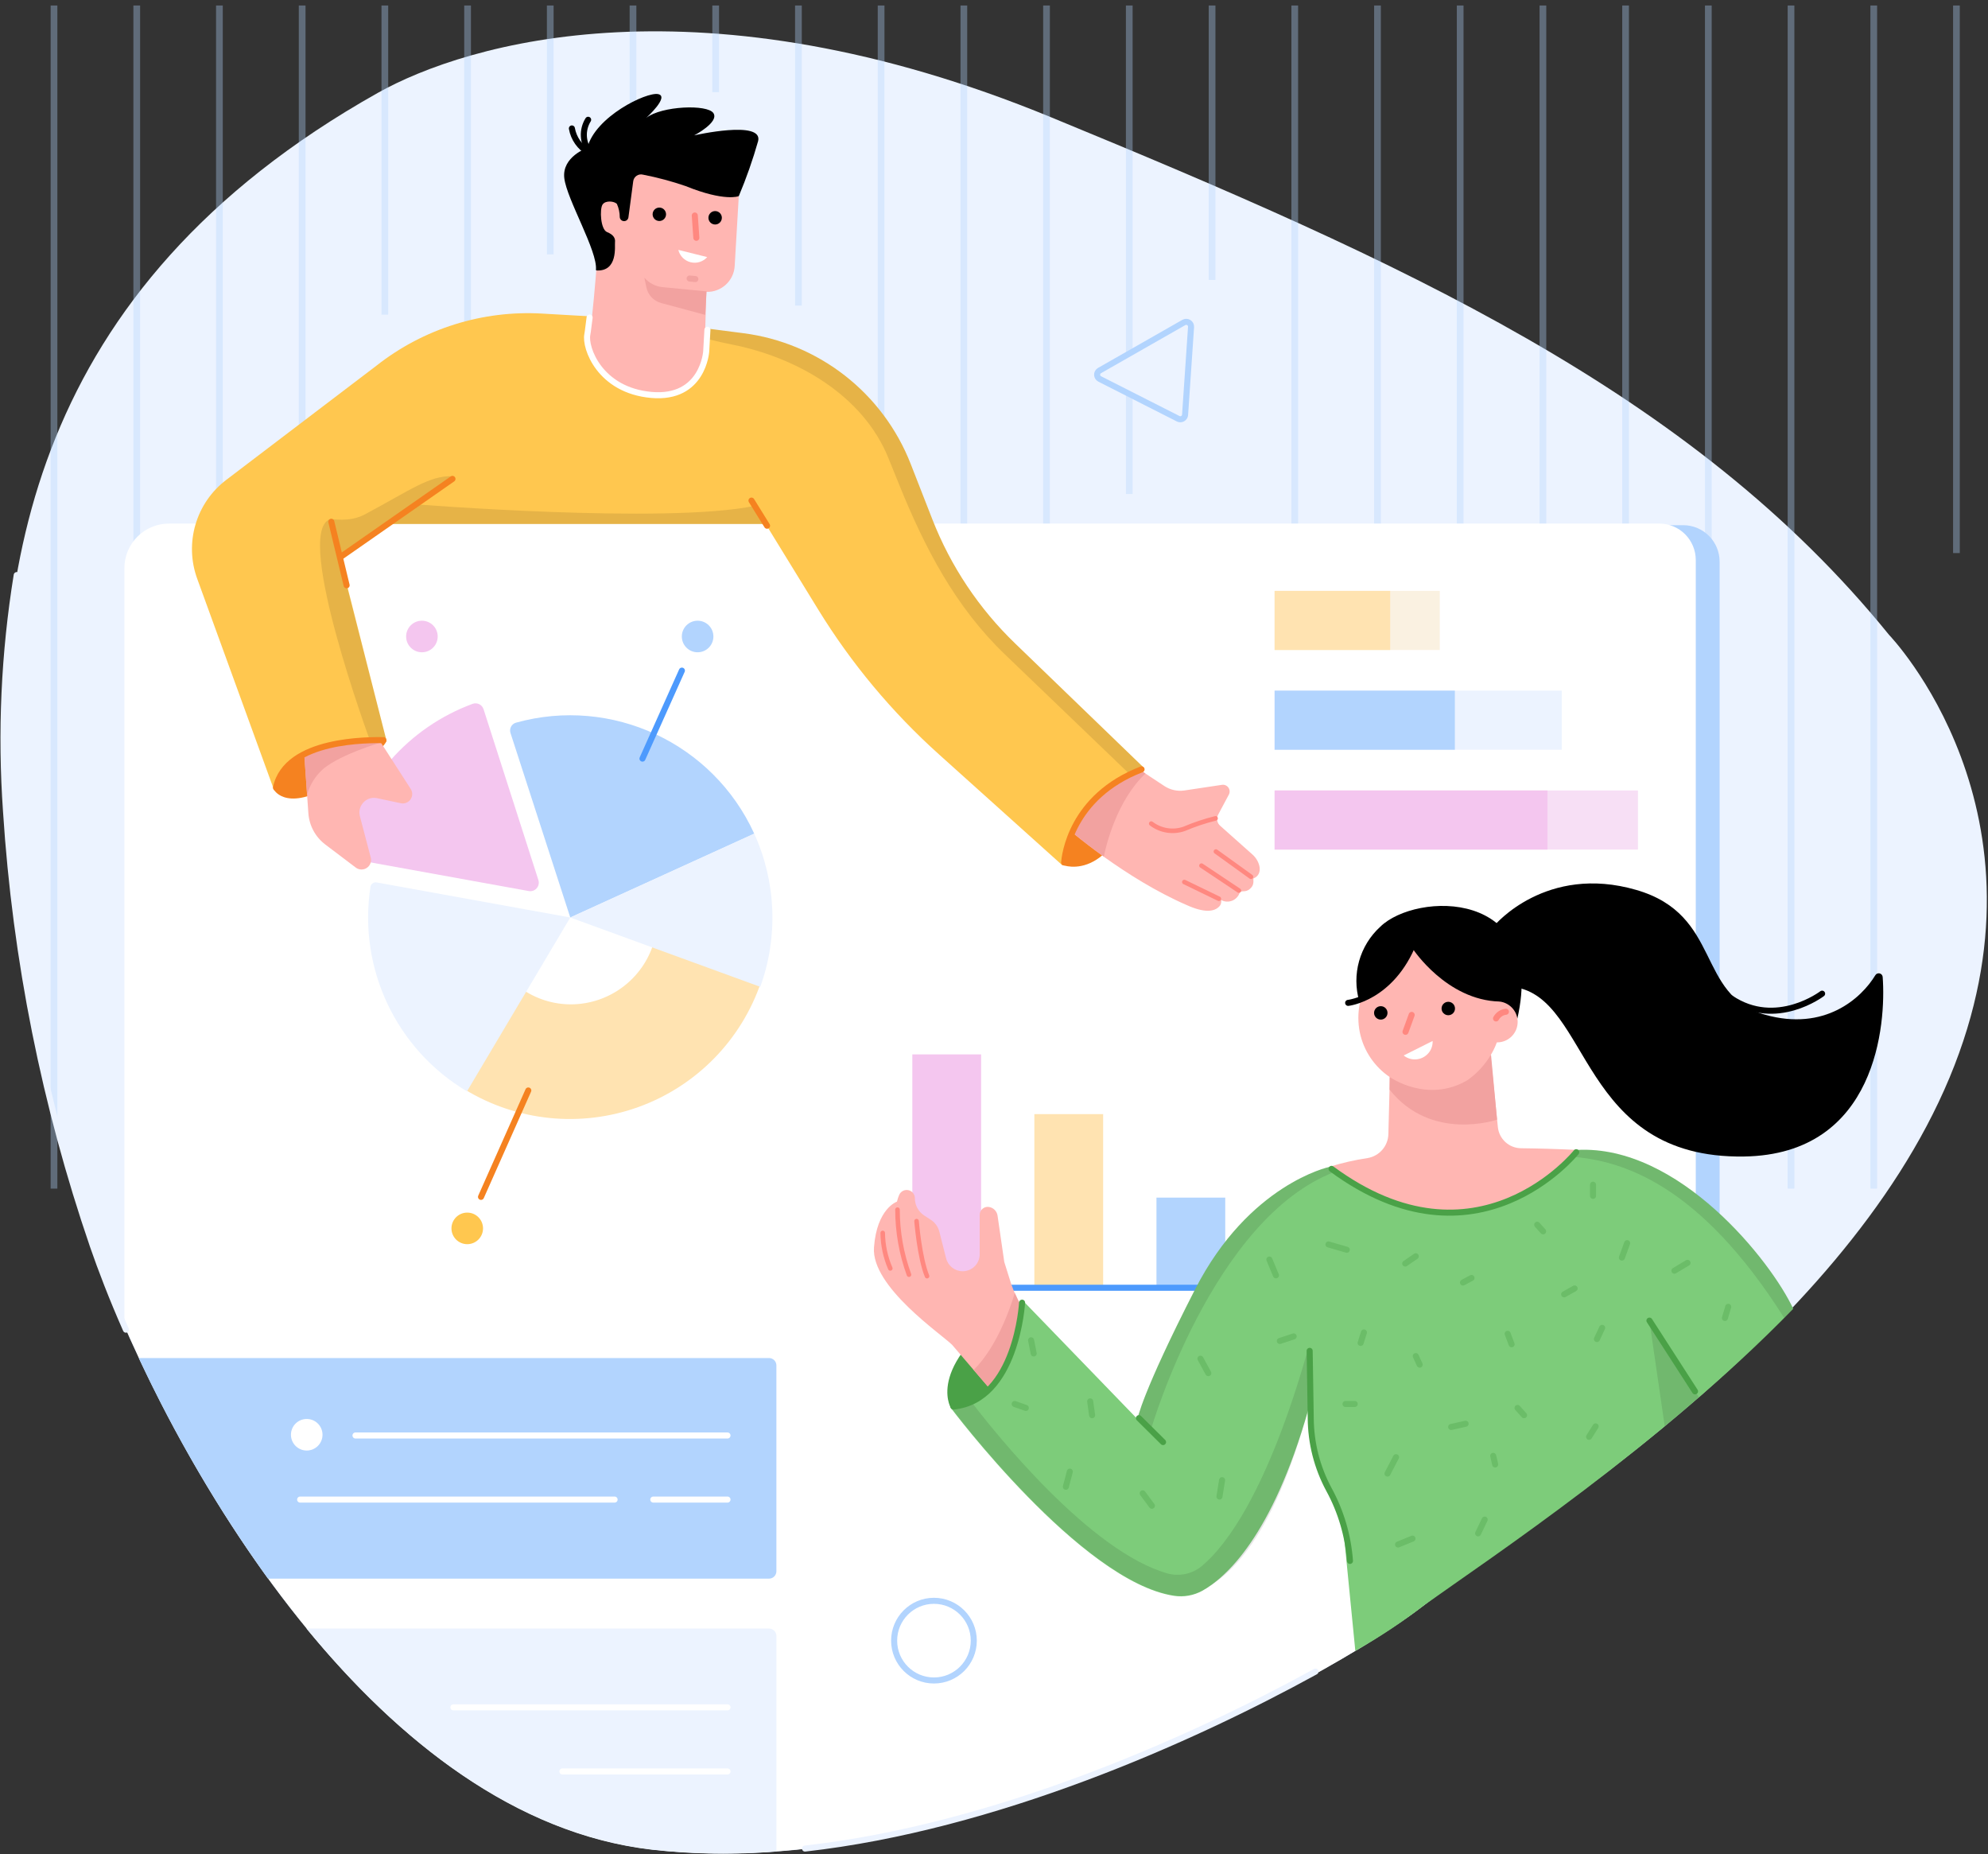 <?xml version="1.0" encoding="UTF-8"?>
<svg width="296px" height="276px" viewBox="0 0 296 276" version="1.1" xmlns="http://www.w3.org/2000/svg" xmlns:xlink="http://www.w3.org/1999/xlink">
    <rect x="0" y="0" width="296" height="276" fill="#333333" stroke="none"/>
    <title>team leads illustrations-changes 25-08 -03</title>
    <g id="Page-1" stroke="none" stroke-width="1" fill="none" fill-rule="evenodd">
        <g id="MC-1263-DWP-Landing-Page-Web" transform="translate(-259, -5086)">
            <g id="team-leads-illustrations-changes-25-08--03" transform="translate(259, 5086)">
                <path d="M56.21,13.85 C69.62,6.31 104.51,-3.94 156.48,17.45 C208.45,38.84 251.89,58.25 281.27,94.51 C281.27,94.51 306.77,120.89 290.27,160.43 C273.96,199.51 226.27,227.9 211.94,239.01 C197.61,250.12 141.56,280.54 97.05,275.32 C52.54,270.1 22.17,210 13.83,185.47 C6.667,164.587 2.318,142.842 0.9,120.81 C-1.09,85.67 4.16,43.11 56.21,13.85 Z" id="Path" fill="#ECF3FF" fill-rule="nonzero"></path>
                <g id="Group" opacity="0.5" transform="translate(7, 0)" fill="#B2D4FE" fill-rule="nonzero">
                    <g opacity="0.7" id="Rectangle">
                        <rect x="0.54" y="0.82" width="1" height="176.12"></rect>
                        <rect x="12.86" y="0.82" width="1" height="146.31"></rect>
                        <rect x="25.17" y="0.82" width="1" height="176.12"></rect>
                        <rect x="37.49" y="0.82" width="1" height="176.12"></rect>
                        <rect x="49.8" y="0.82" width="1" height="46.03"></rect>
                        <rect x="62.12" y="0.82" width="1" height="176.12"></rect>
                        <rect x="74.43" y="0.82" width="1" height="37.04"></rect>
                        <rect x="86.75" y="0.82" width="1" height="176.12"></rect>
                        <rect x="99.06" y="0.82" width="1" height="12.9"></rect>
                        <rect x="111.38" y="0.82" width="1" height="44.67"></rect>
                        <rect x="123.69" y="0.82" width="1" height="81.51"></rect>
                        <rect x="136.01" y="0.82" width="1" height="176.12"></rect>
                        <rect x="148.32" y="0.82" width="1" height="176.12"></rect>
                        <rect x="160.64" y="0.82" width="1" height="72.72"></rect>
                    </g>
                    <g opacity="0.7" transform="translate(172, 0)" id="Rectangle">
                        <rect x="0.97" y="0.82" width="1" height="40.85"></rect>
                        <rect x="13.28" y="0.82" width="1" height="176.12"></rect>
                        <rect x="25.6" y="0.82" width="1" height="176.12"></rect>
                        <rect x="37.91" y="0.82" width="1" height="97.15"></rect>
                        <rect x="50.23" y="0.82" width="1" height="176.12"></rect>
                        <rect x="62.54" y="0.82" width="1" height="176.12"></rect>
                        <rect x="74.86" y="0.82" width="1" height="176.12"></rect>
                        <rect x="87.17" y="0.82" width="1" height="176.12"></rect>
                        <rect x="99.49" y="0.82" width="1" height="176.12"></rect>
                        <rect x="111.8" y="0.82" width="1" height="81.51"></rect>
                    </g>
                </g>
                <path d="M250.64,78.18 L28.72,78.18 C26.96,78.177 25.271,78.875 24.025,80.118 C22.78,81.362 22.08,83.05 22.08,84.81 L22.08,196.25 C22.08,196.25 30.54,218.91 46.3,239.25 C63.41,261.31 81.79,267.91 100.35,270.09 C144.87,275.31 201.35,227.81 216.04,217.38 C223.58,212.02 239.86,218.29 256.04,204.38 L256.04,83.61 C256.04,80.623 253.627,78.197 250.64,78.18 Z" id="Path" fill="#B2D4FE" fill-rule="nonzero"></path>
                <path d="M247.07,77.94 L25.16,77.94 C23.397,77.94 21.707,78.641 20.461,79.888 C19.216,81.136 18.517,82.827 18.52,84.59 L18.52,197.28 C30.81,225.44 58.67,270.81 97.05,275.28 C141.56,280.55 197.71,250 211.94,239 C219.41,233.18 236.01,222.63 252.49,208.3 L252.49,83.38 C252.493,81.94 251.923,80.558 250.907,79.537 C249.89,78.517 248.51,77.943 247.07,77.94 Z" id="Path" fill="#FFFFFF" fill-rule="nonzero"></path>
                <path d="M18.75,197.94 C16.67,193.23 15.03,188.94 13.83,185.47 C6.667,164.587 2.318,142.842 0.9,120.81 C0.069,109.055 0.603,97.243 2.49,85.61" id="Path" stroke="#ECF3FF" stroke-width="0.9" stroke-linecap="round"></path>
                <path d="M195.86,248.84 C177.27,259.06 148.13,272 119.86,275.18" id="Path" stroke="#ECF3FF" stroke-width="0.9" stroke-linecap="round"></path>
                <rect id="Rectangle" fill="#FAF1E1" fill-rule="nonzero" x="189.78" y="87.96" width="24.59" height="8.8"></rect>
                <rect id="Rectangle" fill="#FFE3B1" fill-rule="nonzero" x="189.78" y="87.96" width="17.21" height="8.8"></rect>
                <rect id="Rectangle" fill="#ECF3FF" fill-rule="nonzero" x="189.78" y="102.81" width="42.76" height="8.8"></rect>
                <rect id="Rectangle" fill="#B2D4FE" fill-rule="nonzero" x="189.78" y="102.81" width="26.84" height="8.8"></rect>
                <rect id="Rectangle" fill="#F7DFF5" fill-rule="nonzero" x="189.78" y="117.67" width="54.1" height="8.8"></rect>
                <rect id="Rectangle" fill="#F4C6EF" fill-rule="nonzero" x="189.78" y="117.67" width="40.63" height="8.8"></rect>
                <rect id="Rectangle" fill="#F4C6EF" fill-rule="nonzero" x="135.84" y="156.96" width="10.24" height="34.45"></rect>
                <rect id="Rectangle" fill="#FFE3B1" fill-rule="nonzero" x="154.01" y="165.85" width="10.24" height="25.56"></rect>
                <rect id="Rectangle" fill="#B2D4FE" fill-rule="nonzero" x="172.19" y="178.28" width="10.24" height="13.14"></rect>
                <line x1="134.56" y1="191.7" x2="183.23" y2="191.7" id="Path" stroke="#4D9AFD" stroke-width="0.9" stroke-linecap="round"></line>
                <path d="M202.39,149.06 C201.228,145.068 202.438,140.762 205.51,137.96 C210.78,132.78 230.31,132.14 225.93,151.61 L202.39,149.06 Z" id="Path" fill="#000000" fill-rule="nonzero"></path>
                <circle id="Oval" fill="#FFB6B2" fill-rule="nonzero" cx="212.88" cy="151.53" r="10.63"></circle>
                <circle id="Oval" fill="#FFB6B2" fill-rule="nonzero" cx="222.92" cy="152.12" r="3.05"></circle>
                <path d="M222.75,151.61 C223.046,151.055 223.595,150.681 224.22,150.61" id="Path" stroke="#FF8880" stroke-width="0.9" stroke-linecap="round"></path>
                <path d="M234.84,171.18 C231.847,171.04 229.057,170.957 226.47,170.93 C224.678,170.912 223.189,169.544 223.02,167.76 C222.46,162.06 221.27,150.66 221.27,150.66 L207,158 L206.72,168.83 C206.674,170.599 205.384,172.09 203.64,172.39 C201.705,172.677 199.796,173.115 197.93,173.7 L197.93,173.7 C197.384,176.105 198.024,178.625 199.651,180.478 C201.278,182.331 203.695,183.291 206.15,183.06 L228.15,180.96 C230.326,180.755 232.311,179.634 233.609,177.875 C234.907,176.117 235.395,173.89 234.95,171.75 L234.84,171.18 Z" id="Path" fill="#FFB6B2" fill-rule="nonzero"></path>
                <path d="M202.39,149.06 C202.39,149.06 206.3,147.92 210.39,141.29 C210.39,141.29 215.39,148.89 223.27,149.09 L224.52,144.66 C224.52,144.66 219.86,138.96 210.06,139.08 C210.09,139.08 202.61,141.81 202.39,149.06 Z" id="Path" fill="#000000" fill-rule="nonzero"></path>
                <path d="M206.91,160.32 C206.91,160.32 212.51,164.32 218.49,160.8 C219.912,159.792 221.108,158.498 222,157 L222.9,166.67 C222.9,166.67 213.16,170.06 206.9,162.21 L206.91,160.32 Z" id="Path" fill="#F2A2A0" fill-rule="nonzero"></path>
                <circle id="Oval" fill="#000000" fill-rule="nonzero" cx="205.59" cy="150.78" r="1"></circle>
                <circle id="Oval" fill="#000000" fill-rule="nonzero" cx="215.64" cy="150.13" r="1"></circle>
                <line x1="210.19" y1="151.08" x2="209.27" y2="153.6" id="Path" stroke="#FF8880" stroke-width="0.9" stroke-linecap="round"></line>
                <path d="M209,157.12 C209.165,157.256 209.346,157.37 209.54,157.46 C210.871,158.077 212.45,157.5 213.07,156.17 C213.245,155.792 213.327,155.377 213.31,154.96 L209,157.12 Z" id="Path" fill="#FFFFFF" fill-rule="nonzero"></path>
                <path d="M222.53,137.75 C222.53,137.75 230.19,128.57 243.64,132.48 C256.44,136.19 252.47,148.12 262.79,151.05 C271.7,153.57 277.15,148.59 279.22,145.18 C279.352,144.952 279.62,144.839 279.876,144.904 C280.131,144.97 280.313,145.196 280.32,145.46 C280.83,152.25 279.51,171.86 259.67,172.16 C235.03,172.52 236.89,148.55 225.46,146.94 L222.53,137.75 Z" id="Path" fill="#000000" fill-rule="nonzero"></path>
                <path d="M200.73,149.29 C200.73,149.29 207.18,148.6 210.5,140.29" id="Path" stroke="#000000" stroke-width="0.9" stroke-linecap="round"></path>
                <path d="M271.3,147.92 C271.3,147.92 264.45,153.15 257.71,148.6" id="Path" stroke="#000000" stroke-width="0.9" stroke-linecap="round"></path>
                <path d="M141.55,209.54 C141.55,209.54 137.55,202.8 152.25,193.54 L153.57,198.54 C153.57,198.54 148.15,211.89 141.55,209.54 Z" id="Path" fill="#4AA147" fill-rule="nonzero"></path>
                <path d="M150.38,190.57 L149.53,187.86 L148.53,180.96 C148.431,180.293 147.907,179.769 147.24,179.67 L147.24,179.67 C146.896,179.617 146.547,179.718 146.283,179.945 C146.02,180.172 145.869,180.502 145.87,180.85 L145.87,186.71 C145.87,187.381 145.603,188.025 145.129,188.499 C144.655,188.973 144.011,189.24 143.34,189.24 L143.34,189.24 C142.175,189.24 141.158,188.449 140.87,187.32 L139.87,183.38 C139.688,182.639 139.23,181.995 138.59,181.58 L137.59,180.93 C136.735,180.363 136.22,179.406 136.22,178.38 L136.22,178.38 C136.228,177.798 135.824,177.292 135.255,177.17 C134.686,177.049 134.111,177.346 133.88,177.88 C133.742,178.203 133.632,178.538 133.55,178.88 C133.55,178.88 130.55,179.88 130.13,185.71 C129.71,191.54 140.19,198.62 141.76,200.19 L148.12,207.61 L154.3,197.7 L153.07,196 C151.886,194.347 150.978,192.513 150.38,190.57 L150.38,190.57 Z" id="Path" fill="#FFB6B2" fill-rule="nonzero"></path>
                <path d="M151.1,192.48 C148.95,199.48 146.19,202.76 144.97,203.93 L148.15,207.64 L154.33,197.73 L153.07,196 C152.292,194.899 151.632,193.719 151.1,192.48 Z" id="Path" fill="#F2A2A0" fill-rule="nonzero"></path>
                <path d="M267,194.83 C263.7,187.74 250,170.4 234.84,171.18 C234.84,171.18 219.59,190.18 197.9,173.72 C197.9,173.72 185.97,176.26 177.96,191.9 C169.95,207.54 169.36,211.25 169.36,211.25 L152.25,193.56 C152.25,193.56 150.49,208.95 141.55,209.56 C141.55,209.56 160.97,235.47 174.81,237.56 C176.254,237.781 177.731,237.517 179.01,236.81 C182.49,234.86 189.39,228.81 194.81,209.81 C195.2,208.47 195.35,211.53 195.35,211.53 C195.9,217.17 197.77,221.28 199.9,226.48 L201.8,245.76 C205.429,243.703 208.908,241.39 212.21,238.84 C221.79,232 247.28,215.12 267,194.83 Z" id="Path" fill="#7DCC7A" fill-rule="nonzero"></path>
                <g id="Group" opacity="0.35" transform="translate(151, 176)" stroke="#4AA147" stroke-linecap="round" stroke-width="0.9">
                    <line x1="2.52" y1="23.52" x2="2.91" y2="25.48" id="Path"></line>
                    <line x1="0.08" y1="33" x2="1.74" y2="33.59" id="Path"></line>
                    <line x1="11.32" y1="32.61" x2="11.61" y2="34.67" id="Path"></line>
                    <line x1="7.7" y1="45.32" x2="8.29" y2="43.07" id="Path"></line>
                    <line x1="19.14" y1="46.3" x2="20.51" y2="48.15" id="Path"></line>
                    <line x1="30.96" y1="44.34" x2="30.57" y2="46.78" id="Path"></line>
                    <line x1="27.74" y1="26.26" x2="28.91" y2="28.41" id="Path"></line>
                    <line x1="41.62" y1="22.94" x2="39.56" y2="23.62" id="Path"></line>
                    <line x1="38" y1="11.5" x2="38.98" y2="13.85" id="Path"></line>
                    <line x1="46.8" y1="9.25" x2="49.53" y2="10.04" id="Path"></line>
                    <line x1="52.08" y1="22.35" x2="51.59" y2="23.91" id="Path"></line>
                    <line x1="49.34" y1="33" x2="50.71" y2="33" id="Path"></line>
                    <line x1="55.59" y1="43.36" x2="56.86" y2="40.92" id="Path"></line>
                    <line x1="59.31" y1="53.04" x2="57.16" y2="53.92" id="Path"></line>
                    <line x1="59.8" y1="25.87" x2="60.38" y2="27.14" id="Path"></line>
                    <line x1="58.23" y1="12.09" x2="59.8" y2="11.01" id="Path"></line>
                    <line x1="65.07" y1="36.42" x2="67.22" y2="35.94" id="Path"></line>
                    <line x1="73.48" y1="22.55" x2="74.07" y2="24.11" id="Path"></line>
                    <line x1="66.83" y1="14.92" x2="68.1" y2="14.24" id="Path"></line>
                    <line x1="77.88" y1="6.32" x2="78.76" y2="7.3" id="Path"></line>
                    <line x1="86.19" y1="0.36" x2="86.19" y2="2.02" id="Path"></line>
                    <line x1="81.89" y1="16.68" x2="83.45" y2="15.8" id="Path"></line>
                    <line x1="74.95" y1="33.59" x2="75.92" y2="34.67" id="Path"></line>
                    <line x1="69.08" y1="52.26" x2="70.06" y2="50.21" id="Path"></line>
                    <line x1="86.58" y1="36.33" x2="85.6" y2="37.89" id="Path"></line>
                    <line x1="71.33" y1="40.72" x2="71.62" y2="42" id="Path"></line>
                    <line x1="87.55" y1="21.67" x2="86.77" y2="23.33" id="Path"></line>
                    <line x1="98.31" y1="13.16" x2="100.26" y2="11.99" id="Path"></line>
                    <line x1="106.32" y1="18.54" x2="105.83" y2="20.2" id="Path"></line>
                    <line x1="90.49" y1="11.21" x2="91.27" y2="9.06" id="Path"></line>
                </g>
                <path d="M198.83,174.41 C198.52,174.18 198.21,173.96 197.9,173.72 C197.9,173.72 185.97,176.26 177.96,191.9 C171.25,204.98 169.75,209.71 169.43,210.9 L171.43,212.61 C171.43,212.61 180.59,181.26 198.83,174.41 Z" id="Path" fill="#000000" fill-rule="nonzero" opacity="0.1" style="mix-blend-mode: multiply;"></path>
                <path d="M267,194.83 C263.7,187.74 250,170.4 234.84,171.18 C234.84,171.18 234.53,171.56 233.94,172.18 C241.39,172.75 252.94,176.09 265.65,196.18 L267,194.83 Z" id="Path" fill="#000000" fill-rule="nonzero" opacity="0.1" style="mix-blend-mode: multiply;"></path>
                <polygon id="Path" fill="#000000" fill-rule="nonzero" opacity="0.1" style="mix-blend-mode: multiply;" points="247.87 212.33 245.64 197.01 252.97 208 250.48 210.16"></polygon>
                <path d="M234.69,171.52 C234.69,171.52 219.94,190 198.26,174" id="Path" stroke="#4AA147" stroke-width="0.9" stroke-linecap="round"></path>
                <line x1="169.58" y1="211.11" x2="173.17" y2="214.67" id="Path" stroke="#4AA147" stroke-width="0.9" stroke-linecap="round"></line>
                <path d="M136.47,181.78 C136.47,181.78 136.91,187.26 138.03,189.97" id="Path" stroke="#FF8880" stroke-width="0.68" stroke-linecap="round"></path>
                <path d="M133.63,180.07 C133.632,183.372 134.211,186.647 135.34,189.75" id="Path" stroke="#FF8880" stroke-width="0.68" stroke-linecap="round"></path>
                <path d="M131.43,183.54 C131.453,185.357 131.837,187.152 132.56,188.82" id="Path" stroke="#FF8880" stroke-width="0.68" stroke-linecap="round"></path>
                <path d="M179,233.08 C177.586,234.281 175.674,234.714 173.88,234.24 C162.29,230.99 148.18,213.33 144.62,208.67 C143.694,209.173 142.671,209.47 141.62,209.54 C141.62,209.54 160.72,235.03 174.53,237.46 C176.141,237.755 177.804,237.475 179.23,236.67 C183.01,234.5 189.97,229.15 195.46,207.2 L194.73,200.93 C188.75,222 182.5,230.15 179,233.08 Z" id="Path" fill="#000000" fill-rule="nonzero" opacity="0.1" style="mix-blend-mode: multiply;"></path>
                <path d="M152.18,193.92 C152.18,193.92 151.37,208.47 141.95,209.38" id="Path" stroke="#4AA147" stroke-width="0.9" stroke-linecap="round"></path>
                <line x1="245.59" y1="196.59" x2="252.38" y2="207.12" id="Path" stroke="#4AA147" stroke-width="0.9" stroke-linecap="round"></line>
                <path d="M195,201.09 L195.16,211.09 C195.177,214.805 196.107,218.459 197.87,221.73 C199.662,225.009 200.729,228.634 201,232.36" id="Path" stroke="#4AA147" stroke-width="0.9" stroke-linecap="round"></path>
                <path d="M39.9,235 L114.5,235 C115.108,235 115.6,234.508 115.6,233.9 L115.6,203.26 C115.6,202.652 115.108,202.16 114.5,202.16 L20.66,202.16 C26.04,213.68 32.481,224.674 39.9,235 L39.9,235 Z" id="Path" fill="#B2D4FE" fill-rule="nonzero"></path>
                <path d="M97.05,275.35 C103.21,276.037 109.422,276.127 115.6,275.62 L115.6,243.53 C115.6,242.922 115.108,242.43 114.5,242.43 L45.63,242.43 C59.31,259.11 76.7,273 97.05,275.35 Z" id="Path" fill="#ECF3FF" fill-rule="nonzero"></path>
                <line x1="52.93" y1="213.69" x2="108.32" y2="213.69" id="Path" stroke="#FFFFFF" stroke-width="0.9" stroke-linecap="round"></line>
                <line x1="97.27" y1="223.23" x2="108.32" y2="223.23" id="Path" stroke="#FFFFFF" stroke-width="0.9" stroke-linecap="round"></line>
                <line x1="67.51" y1="254.16" x2="108.32" y2="254.16" id="Path" stroke="#FFFFFF" stroke-width="0.9" stroke-linecap="round"></line>
                <line x1="83.74" y1="263.7" x2="108.32" y2="263.7" id="Path" stroke="#FFFFFF" stroke-width="0.9" stroke-linecap="round"></line>
                <line x1="44.69" y1="223.23" x2="91.51" y2="223.23" id="Path" stroke="#FFFFFF" stroke-width="0.9" stroke-linecap="round"></line>
                <circle id="Oval" fill="#FFFFFF" fill-rule="nonzero" cx="45.67" cy="213.58" r="2.35"></circle>
                <path d="M97.35,140.31 C95.71,145.763 90.694,149.5 85,149.51 C82.348,149.511 79.761,148.687 77.6,147.15 C76.29,149.51 71.08,159.55 69.15,162.15 C76.946,166.927 86.493,167.896 95.091,164.782 C103.688,161.669 110.4,154.812 113.33,146.15 C111,144.91 99.22,141.1 97.35,140.31 Z" id="Path" fill="#FFE3B1" fill-rule="nonzero"></path>
                <path d="M70.41,104.76 C60.823,108.277 53.671,116.412 51.41,126.37 C51.339,126.703 51.406,127.051 51.594,127.335 C51.782,127.618 52.076,127.815 52.41,127.88 L78.66,132.63 C79.107,132.736 79.576,132.592 79.887,132.254 C80.198,131.916 80.303,131.437 80.16,131 L72,105.58 C71.899,105.26 71.674,104.993 71.376,104.839 C71.077,104.685 70.73,104.656 70.41,104.76 Z" id="Path" fill="#F4C6EF" fill-rule="nonzero"></path>
                <path d="M84.91,136.58 L112.3,124.1 C106.146,110.616 91.1,103.61 76.82,107.58 C76.505,107.672 76.241,107.888 76.088,108.178 C75.936,108.469 75.907,108.808 76.01,109.12 L84.91,136.58 Z" id="Path" fill="#B2D4FE" fill-rule="nonzero"></path>
                <path d="M84.91,136.58 L113.2,146.9 C115.893,139.475 115.57,131.29 112.3,124.1 L112.3,124.1 L84.91,136.58 Z" id="Path" fill="#ECF3FF" fill-rule="nonzero"></path>
                <path d="M56.08,131.36 C55.873,131.322 55.66,131.368 55.487,131.489 C55.314,131.609 55.197,131.793 55.16,132 C53.293,144.133 58.978,156.185 69.53,162.46 L69.53,162.46 L84.91,136.58 L56.08,131.36 Z" id="Path" fill="#ECF3FF" fill-rule="nonzero"></path>
                <circle id="Oval" fill="#B2D4FE" fill-rule="nonzero" cx="103.87" cy="94.75" r="2.35"></circle>
                <circle id="Oval" fill="#F4C6EF" fill-rule="nonzero" cx="62.82" cy="94.75" r="2.35"></circle>
                <circle id="Oval" fill="#FFC74F" fill-rule="nonzero" cx="69.57" cy="182.86" r="2.35"></circle>
                <line x1="101.53" y1="99.83" x2="95.66" y2="112.93" id="Path" stroke="#4D9AFD" stroke-width="0.9" stroke-linecap="round"></line>
                <line x1="71.62" y1="178.17" x2="78.66" y2="162.33" id="Path" stroke="#F58220" stroke-width="0.9" stroke-linecap="round"></line>
                <circle id="Oval" stroke="#B2D4FE" stroke-width="0.9" cx="139.06" cy="244.23" r="5.93"></circle>
                <path d="M163.68,55.18 L176.27,48 C176.499,47.872 176.781,47.879 177.003,48.018 C177.226,48.158 177.355,48.408 177.34,48.67 L176.45,61.76 C176.431,61.99 176.302,62.197 176.103,62.314 C175.904,62.432 175.661,62.445 175.45,62.35 L163.74,56.41 C163.514,56.294 163.366,56.066 163.354,55.812 C163.342,55.558 163.466,55.317 163.68,55.18 Z" id="Path" stroke="#B2D4FE" stroke-width="0.9" fill="#ECF3FF" fill-rule="nonzero"></path>
                <path d="M158.21,128.76 C158.21,128.76 166.42,132.18 170.33,114.3 L164.33,113.03 L157,124.66 L158.21,128.76 Z" id="Path" fill="#F58220" fill-rule="nonzero"></path>
                <path d="M40.83,117.62 C40.83,117.62 42.88,121.21 50.36,116.23 C57.84,111.25 57.54,110.23 57.54,110.23 L53.44,106 L40.32,113 L40.83,117.62 Z" id="Path" fill="#F58220" fill-rule="nonzero"></path>
                <path d="M169.55,114.49 L173.35,117 C174.233,117.585 175.302,117.824 176.35,117.67 L181.89,116.84 C182.279,116.762 182.677,116.922 182.905,117.247 C183.132,117.572 183.146,118.001 182.94,118.34 L181.38,121.26 C181.078,121.818 181.202,122.512 181.68,122.93 L186.5,127.22 C187.62,128.22 188.13,130.14 186.65,130.76 C186.54,130.76 186.79,131.48 186.39,132.01 C185.63,133.01 184.93,132.49 184.67,132.81 C184.67,132.81 184.58,132.87 184.57,132.92 C184.383,133.453 183.972,133.878 183.446,134.084 C182.919,134.289 182.329,134.255 181.83,133.99 C181.83,133.99 181.91,134.56 181.55,134.93 C180.8,135.73 179.34,135.93 176.67,134.72 C167.67,130.81 159.27,123.72 157.67,122.21 C157.73,122.21 163.1,114.2 169.55,114.49 Z" id="Path" fill="#FFB6B2" fill-rule="nonzero"></path>
                <line x1="181.04" y1="126.76" x2="186.26" y2="130.52" id="Path" stroke="#FF8880" stroke-width="0.68" stroke-linecap="round"></line>
                <line x1="178.89" y1="128.86" x2="184.46" y2="132.57" id="Path" stroke="#FF8880" stroke-width="0.68" stroke-linecap="round"></line>
                <line x1="176.34" y1="131.3" x2="181.48" y2="133.79" id="Path" stroke="#FF8880" stroke-width="0.68" stroke-linecap="round"></line>
                <path d="M164.35,127.5 C164.69,125.85 166.27,119.2 170.55,115.15 L169.55,114.49 C168.372,114.452 167.198,114.653 166.1,115.08 C163.45,116.62 160.24,119.23 158.96,123.3 C160.17,124.33 162,125.83 164.35,127.5 Z" id="Path" fill="#F2A2A0" fill-rule="nonzero"></path>
                <path d="M171.41,122.6 C172.804,123.667 174.641,123.964 176.3,123.39 C177.819,122.743 179.387,122.218 180.99,121.82" id="Path" stroke="#FF8880" stroke-width="0.68" stroke-linecap="round"></path>
                <path d="M56.15,109.67 L61.15,117.44 C61.458,117.916 61.449,118.53 61.127,118.997 C60.805,119.463 60.234,119.69 59.68,119.57 L56.1,118.81 C55.211,118.631 54.305,119.031 53.84,119.81 L53.84,119.81 C53.527,120.307 53.433,120.911 53.58,121.48 L55.2,127.65 C55.357,128.238 55.121,128.861 54.614,129.199 C54.107,129.536 53.442,129.512 52.96,129.14 L48.44,125.72 C46.947,124.592 46.023,122.868 45.91,121 L45.23,111.29 C45.23,111.29 51.09,108.38 56.15,109.67 Z" id="Path" fill="#FFB6B2" fill-rule="nonzero"></path>
                <path d="M56.71,110.53 C53.41,109.17 48.04,110.82 45.27,111.86 L45.72,118.3 C46.146,116.779 47.012,115.419 48.21,114.39 C50.93,112.21 56.65,110.55 56.71,110.53 L56.71,110.53 Z" id="Path" fill="#F2A2A0" fill-rule="nonzero"></path>
                <path d="M170.33,114.3 L151.16,95.8 C145.76,90.6 141.55,84.292 138.82,77.31 L135.59,69.05 C131.461,58.5 121.907,51.043 110.67,49.6 L93.9,47.44 L80.72,46.68 C71.834,46.164 63.066,48.917 56.07,54.42 L33.71,71.42 C29.17,74.856 27.412,80.857 29.38,86.2 L40.83,117.67 C42.49,109.75 57.54,110.24 57.54,110.24 L50.62,83 L57.35,78 L114,78 L121.82,90.73 C126.749,98.753 132.812,106.021 139.82,112.31 L158.19,128.82 C158.19,128.82 159.09,118.6 170.33,114.3 Z" id="Path" fill="#FFC74F" fill-rule="nonzero"></path>
                <path d="M167.94,115 L170.28,114.26 L151.16,95.8 C145.76,90.6 141.55,84.292 138.82,77.31 L135.59,69.05 C131.461,58.5 121.907,51.043 110.67,49.6 L105,48.87 L104.89,50.34 C104.89,50.34 107.03,50.91 108.89,51.27 C118.73,53.2 128.5,58.88 132.27,68.17 L133.89,72.17 C137.71,81.61 142.28,90.38 149.63,97.42 L167.94,115 Z" id="Path" fill="#000000" fill-rule="nonzero" opacity="0.1" style="mix-blend-mode: multiply;"></path>
                <path d="M61.56,75.05 C61.56,75.05 99.18,78.05 112.38,75.3 L113.62,78 L57.43,78 L61.56,75.05 Z" id="Path" fill="#000000" fill-rule="nonzero" opacity="0.1" style="mix-blend-mode: multiply;"></path>
                <path d="M55.05,110.14 C55.05,110.14 43.86,79.75 49,77.35 C49.48,77.13 51.91,77.86 54.33,76.57 C61.21,72.9 64,70.72 67.46,70.9 L50.53,82.9 L57.48,109.97 L55.05,110.14 Z" id="Path" fill="#000000" fill-rule="nonzero" opacity="0.1" style="mix-blend-mode: multiply;"></path>
                <line x1="51.61" y1="87.13" x2="49.33" y2="77.67" id="Path" stroke="#F58220" stroke-width="0.9" stroke-linecap="round"></line>
                <line x1="114.21" y1="78.26" x2="111.89" y2="74.52" id="Path" stroke="#F58220" stroke-width="0.9" stroke-linecap="round"></line>
                <path d="M110,29.2 C111.125,26.528 112.087,23.789 112.88,21 C113.66,17.81 103.36,20.15 103.36,20.15 C103.36,20.15 107.1,18.21 106.23,16.85 C105.36,15.49 98.51,15.76 96.23,17.54 C96.23,17.54 99.74,14.36 97.99,14.01 C96.24,13.66 88.59,17.39 87.45,22.01 C87.45,22.01 83.64,23.32 84.02,26.52 C84.4,29.72 89.02,37.39 88.73,40.19 L91.73,43.04 L102.38,34.56 L110,29.2 Z" id="Path" fill="#000000" fill-rule="nonzero"></path>
                <path d="M102.09,27.7 C100.015,26.987 97.893,26.419 95.74,26 C95.411,25.914 95.062,25.974 94.781,26.166 C94.501,26.358 94.318,26.662 94.28,27 L93.57,32.35 C93.529,32.675 93.253,32.92 92.925,32.92 C92.597,32.92 92.321,32.675 92.28,32.35 C92.279,31.661 92.132,30.979 91.85,30.35 C91.47,29.95 90.15,29.78 89.71,30.46 C89.27,31.14 89.41,34.16 90.39,34.55 C91.37,34.94 91.64,35.5 91.57,36.04 C91.5,36.58 92.06,40.46 88.78,40.26 C88.78,40.26 88.17,47.97 87.78,49.91 C87.39,51.85 89.68,57.91 96.99,58.62 C104.3,59.33 104.91,52.19 104.91,52.19 L105.17,43.45 C107.388,43.524 109.261,41.816 109.39,39.6 L110,29.2 C110,29.2 107.94,30.07 102.09,27.7 Z" id="Path" fill="#FFB6B2" fill-rule="nonzero"></path>
                <circle id="Oval" fill="#000000" fill-rule="nonzero" cx="106.48" cy="32.42" r="1"></circle>
                <circle id="Oval" fill="#000000" fill-rule="nonzero" cx="98.17" cy="31.9" r="1"></circle>
                <line x1="103.45" y1="32.08" x2="103.68" y2="35.4" id="Path" stroke="#FF8880" stroke-width="0.9" stroke-linecap="round"></line>
                <path d="M105.3,38.27 C104.682,38.966 103.729,39.262 102.826,39.037 C101.923,38.812 101.219,38.105 101,37.2 L105.3,38.27 Z" id="Path" fill="#FFFFFF" fill-rule="nonzero"></path>
                <path d="M87.57,17.83 C86.633,19.328 86.729,21.252 87.81,22.65" id="Path" stroke="#000000" stroke-width="0.9" stroke-linecap="round"></path>
                <path d="M85.15,19.12 C85.415,20.618 86.331,21.922 87.65,22.68" id="Path" stroke="#000000" stroke-width="0.9" stroke-linecap="round"></path>
                <line x1="102.68" y1="41.46" x2="103.53" y2="41.54" id="Path" stroke="#F2A2A0" stroke-width="0.9" stroke-linecap="round"></line>
                <path d="M104.92,43.35 L98.62,42.74 C97.579,42.632 96.619,42.127 95.94,41.33 L96.24,42.78 C96.478,43.908 97.327,44.808 98.44,45.11 L105,46.87 L105.2,43.35 L104.92,43.35 Z" id="Path" fill="#F2A2A0" fill-rule="nonzero"></path>
                <line x1="50.78" y1="82.86" x2="67.37" y2="71.29" id="Path" stroke="#F58220" stroke-width="0.9" stroke-linecap="round"></line>
                <path d="M158.44,128.39 C158.53,127.39 159.44,118.6 169.97,114.53" id="Path" stroke="#F58220" stroke-width="0.9" stroke-linecap="round"></path>
                <path d="M41.09,117.25 C42.62,109.94 55.15,110.16 57.09,110.18" id="Path" stroke="#F58220" stroke-width="0.9" stroke-linecap="round"></path>
                <path d="M87.79,47.26 C87.62,48.48 87.55,49.26 87.45,49.79 C87.05,51.73 89.27,58.1 96.98,58.79 C104.69,59.48 105.15,52.31 105.15,52.31 L105.33,49.09" id="Path" stroke="#FFFFFF" stroke-width="0.9" stroke-linecap="round"></path>
            </g>
        </g>
    </g>
</svg>